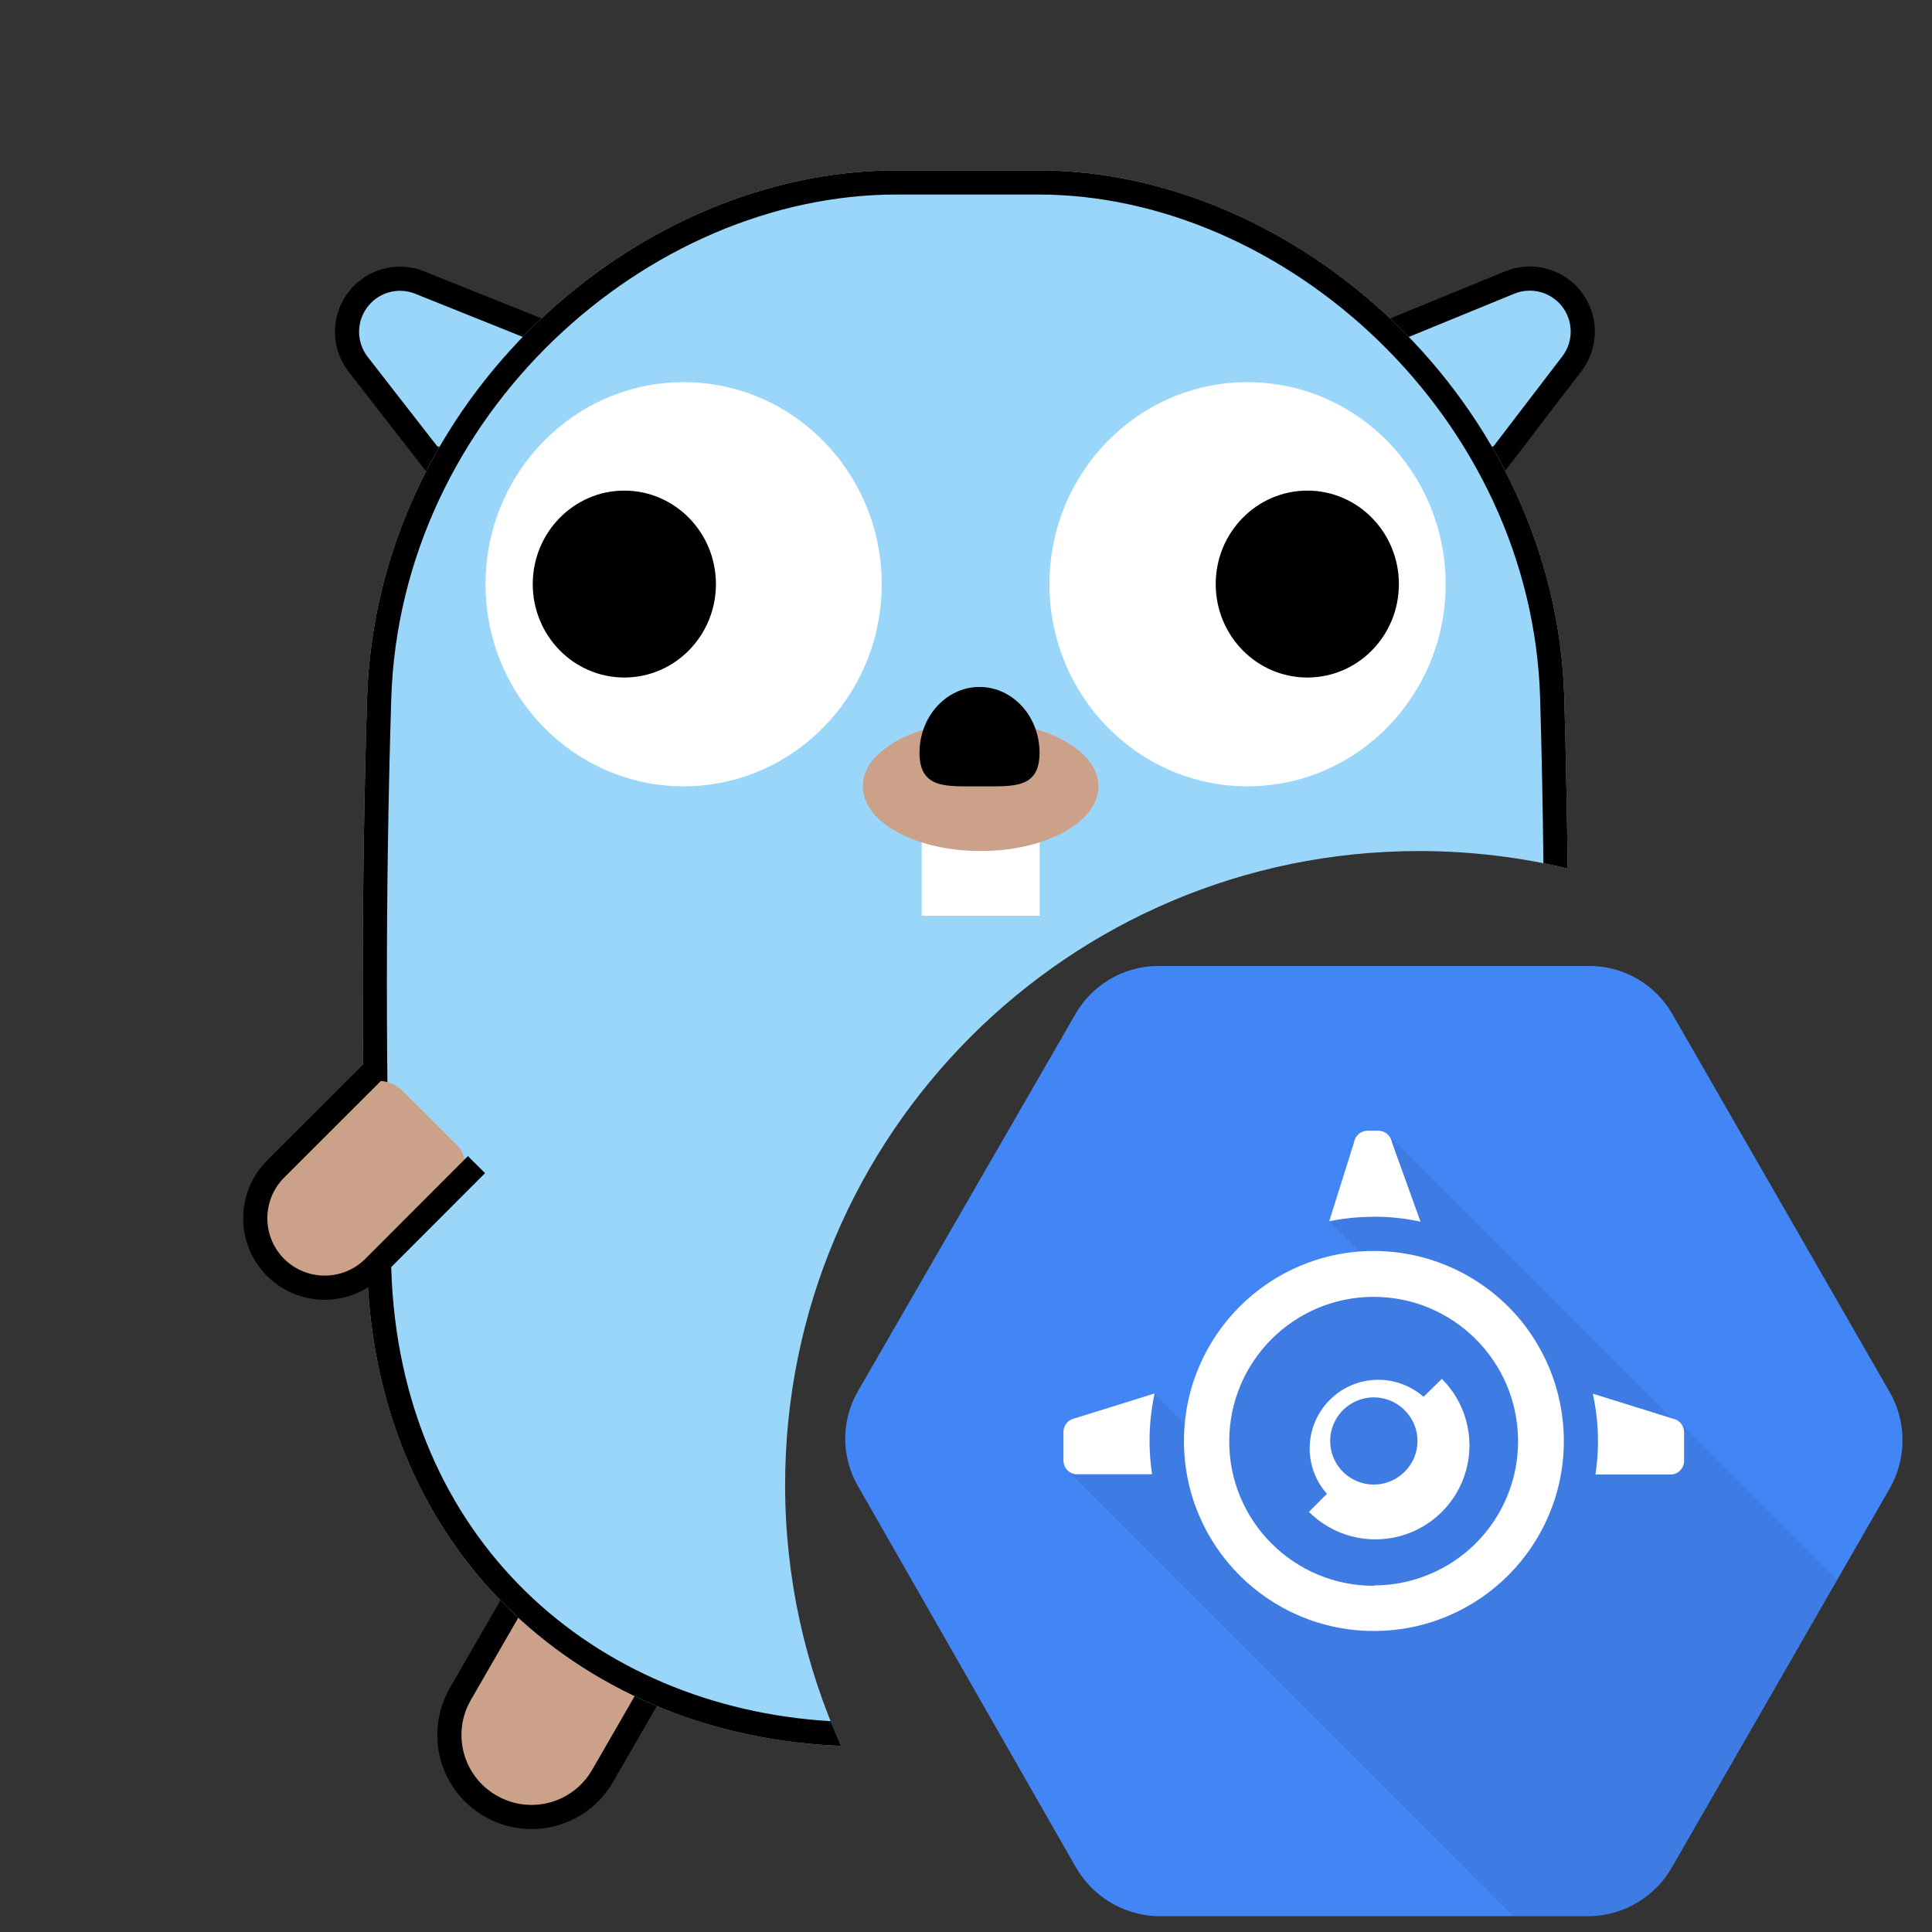 <svg width="16" height="16" viewBox="0 0 16 16" fill="none" xmlns="http://www.w3.org/2000/svg">
<rect x="0" y="0" width="16" height="16" fill="#333333" stroke="none"/>
<path d="M4.99 14.708L5.456 13.901C5.531 13.771 5.486 13.605 5.357 13.53L4.707 13.156C4.545 13.062 4.338 13.118 4.245 13.28L3.813 14.028C3.625 14.353 3.736 14.769 4.062 14.956C4.387 15.144 4.802 15.033 4.99 14.708Z" fill="#CCA18A"/>
<path d="M4.414 12.986L3.813 14.028C3.625 14.353 3.736 14.769 4.062 14.956V14.956C4.387 15.144 4.802 15.033 4.99 14.708L5.591 13.666" stroke="black" stroke-width="0.2"/>
<path d="M12.371 14.065L11.864 13.186C11.789 13.056 11.623 13.012 11.493 13.087L10.844 13.462C10.682 13.555 10.627 13.762 10.72 13.924L11.194 14.745C11.382 15.07 11.797 15.181 12.123 14.994C12.448 14.806 12.559 14.39 12.371 14.065Z" fill="#CCA18A"/>
<path d="M10.551 13.631L11.194 14.745C11.382 15.07 11.797 15.181 12.123 14.994V14.994C12.448 14.806 12.559 14.39 12.371 14.065L11.728 12.951" stroke="black" stroke-width="0.2"/>
<path d="M3.519 2.346L4.133 2.588C4.355 2.675 4.429 2.952 4.28 3.138L3.966 3.548C3.809 3.75 3.503 3.748 3.348 3.544L2.979 3.06C2.855 2.898 2.852 2.674 2.97 2.508C3.094 2.334 3.32 2.267 3.519 2.346Z" fill="#99D6FA"/>
<path d="M3.624 3.863L2.966 3.017C2.841 2.856 2.843 2.63 2.972 2.471V2.471C3.093 2.321 3.298 2.268 3.476 2.34L4.568 2.778" stroke="black" stroke-width="0.2"/>
<path d="M12.457 2.346L11.845 2.592C11.624 2.681 11.552 2.959 11.702 3.144L12.019 3.551C12.178 3.752 12.484 3.747 12.637 3.543L13.003 3.056C13.125 2.893 13.127 2.669 13.007 2.504C12.882 2.331 12.655 2.266 12.457 2.346Z" fill="#99D6FA"/>
<path d="M12.366 3.864L13.017 3.013C13.142 2.851 13.137 2.625 13.008 2.467V2.467C12.885 2.318 12.68 2.267 12.502 2.34L11.414 2.786" stroke="black" stroke-width="0.2"/>
<path fill-rule="evenodd" clip-rule="evenodd" d="M7.425 1.411C5.26 1.411 3.117 3.312 3.04 5.784C2.992 7.352 2.992 8.942 3.04 10.51C3.115 12.914 4.878 14.38 6.966 14.459C6.668 13.799 6.502 13.068 6.502 12.297C6.502 9.398 8.852 7.048 11.751 7.048C12.175 7.048 12.588 7.098 12.983 7.193C12.977 6.725 12.968 6.256 12.955 5.784C12.887 3.334 10.744 1.411 8.599 1.411H7.425Z" fill="#99D6FA"/>
<path fill-rule="evenodd" clip-rule="evenodd" d="M7.425 1.611H8.599C10.637 1.611 12.69 3.449 12.755 5.79C12.768 6.245 12.777 6.697 12.782 7.149C12.849 7.162 12.916 7.177 12.983 7.193C12.977 6.725 12.968 6.256 12.955 5.784C12.887 3.334 10.744 1.411 8.599 1.411H7.425C5.26 1.411 3.117 3.312 3.04 5.784C2.992 7.352 2.992 8.942 3.04 10.51C3.115 12.914 4.878 14.38 6.966 14.459C6.936 14.391 6.907 14.323 6.879 14.254C4.927 14.139 3.31 12.756 3.24 10.504C3.192 8.94 3.192 7.354 3.24 5.791C3.313 3.427 5.366 1.611 7.425 1.611Z" fill="black"/>
<path fill-rule="evenodd" clip-rule="evenodd" d="M7.302 4.838C7.302 5.762 6.567 6.512 5.662 6.512C4.756 6.512 4.021 5.762 4.021 4.838C4.021 3.914 4.756 3.165 5.662 3.165C6.567 3.165 7.302 3.914 7.302 4.838Z" fill="white"/>
<path fill-rule="evenodd" clip-rule="evenodd" d="M5.929 4.837C5.929 5.265 5.589 5.611 5.17 5.611C4.752 5.611 4.412 5.265 4.412 4.837C4.412 4.41 4.752 4.063 5.17 4.063C5.589 4.063 5.929 4.41 5.929 4.837Z" fill="black"/>
<path fill-rule="evenodd" clip-rule="evenodd" d="M11.972 4.838C11.972 5.762 11.237 6.512 10.331 6.512C9.425 6.512 8.691 5.762 8.691 4.838C8.691 3.914 9.425 3.165 10.331 3.165C11.237 3.165 11.972 3.914 11.972 4.838Z" fill="white"/>
<path fill-rule="evenodd" clip-rule="evenodd" d="M11.585 4.837C11.585 5.265 11.246 5.611 10.827 5.611C10.408 5.611 10.068 5.265 10.068 4.837C10.068 4.41 10.408 4.063 10.827 4.063C11.246 4.063 11.585 4.41 11.585 4.837Z" fill="black"/>
<path fill-rule="evenodd" clip-rule="evenodd" d="M7.633 7.584H8.61V6.779H7.633V7.584Z" fill="white"/>
<path fill-rule="evenodd" clip-rule="evenodd" d="M9.097 6.512C9.097 6.808 8.66 7.048 8.121 7.048C7.582 7.048 7.145 6.808 7.145 6.512C7.145 6.216 7.582 5.976 8.121 5.976C8.66 5.976 9.097 6.216 9.097 6.512Z" fill="#CCA18A"/>
<path fill-rule="evenodd" clip-rule="evenodd" d="M8.609 6.234C8.609 6.536 8.387 6.512 8.112 6.512C7.838 6.512 7.615 6.536 7.615 6.234C7.615 5.933 7.838 5.689 8.112 5.689C8.387 5.689 8.609 5.933 8.609 6.234Z" fill="black"/>
<path d="M13.711 9.682L13.023 8.994C12.933 8.905 12.788 8.905 12.698 8.994L12.249 9.443C12.138 9.555 12.138 9.736 12.249 9.848L12.897 10.496C13.122 10.72 13.486 10.72 13.711 10.496C13.935 10.271 13.935 9.907 13.711 9.682Z" fill="#CCA18A"/>
<path d="M12.047 9.646L12.897 10.496C13.122 10.72 13.486 10.72 13.711 10.496V10.496C13.935 10.271 13.935 9.907 13.711 9.682L12.86 8.832" stroke="black" stroke-width="0.2"/>
<path d="M3.096 10.496L3.784 9.808C3.874 9.718 3.874 9.573 3.784 9.483L3.335 9.035C3.223 8.923 3.042 8.923 2.93 9.035L2.282 9.682C2.058 9.907 2.058 10.271 2.282 10.496C2.507 10.72 2.871 10.72 3.096 10.496Z" fill="#CCA18A"/>
<path d="M3.133 8.832L2.282 9.682C2.058 9.907 2.058 10.271 2.282 10.496V10.496C2.507 10.72 2.871 10.72 3.096 10.496L3.946 9.645" stroke="black" stroke-width="0.2"/>
<path fill-rule="evenodd" clip-rule="evenodd" d="M15.651 11.531L13.852 8.402C13.714 8.158 13.458 8.005 13.177 8H9.579C9.298 8.005 9.042 8.158 8.904 8.402L7.104 11.523C6.965 11.765 6.965 12.063 7.104 12.305L8.903 15.452C9.04 15.7 9.296 15.858 9.578 15.869H13.177C13.459 15.859 13.716 15.701 13.852 15.454L15.651 12.325C15.791 12.079 15.791 11.777 15.651 11.531Z" fill="#4285F4"/>
<path opacity="0.07" fill-rule="evenodd" clip-rule="evenodd" d="M13.927 11.797L13.879 11.783L11.492 9.395L11.002 10.111L11.413 10.521L10.368 10.902L9.958 11.94L9.557 11.539L8.838 12.174L12.532 15.868H13.176C13.459 15.858 13.715 15.701 13.851 15.453L15.213 13.083L13.927 11.797Z" fill="black"/>
<path fill-rule="evenodd" clip-rule="evenodd" d="M9.805 11.934C9.805 11.065 10.509 10.36 11.378 10.36C11.795 10.36 12.195 10.526 12.491 10.821C12.786 11.116 12.951 11.516 12.951 11.934C12.951 12.803 12.247 13.507 11.378 13.507C10.509 13.507 9.805 12.803 9.805 11.934ZM10.18 11.938C10.18 12.598 10.716 13.133 11.377 13.133V13.13C11.694 13.13 11.998 13.004 12.223 12.78C12.447 12.555 12.573 12.251 12.572 11.934C12.571 11.273 12.034 10.739 11.374 10.74C10.714 10.741 10.179 11.277 10.18 11.938Z" fill="white"/>
<path fill-rule="evenodd" clip-rule="evenodd" d="M13.849 11.747L13.191 11.542C13.219 11.671 13.234 11.802 13.234 11.934C13.234 12.027 13.227 12.119 13.213 12.211H13.85C13.903 12.203 13.944 12.158 13.947 12.104V11.855C13.944 11.801 13.903 11.756 13.85 11.748" fill="white"/>
<path fill-rule="evenodd" clip-rule="evenodd" d="M11.379 10.076C11.508 10.076 11.637 10.09 11.764 10.117L11.528 9.462C11.519 9.408 11.474 9.367 11.42 9.364H11.321C11.266 9.367 11.221 9.408 11.213 9.462L11.008 10.114C11.129 10.089 11.253 10.077 11.377 10.077" fill="white"/>
<path fill-rule="evenodd" clip-rule="evenodd" d="M9.52 11.934C9.52 11.801 9.534 11.669 9.562 11.54L8.904 11.745C8.85 11.754 8.81 11.799 8.807 11.854V12.102C8.81 12.156 8.851 12.201 8.904 12.209H9.541C9.527 12.118 9.52 12.025 9.52 11.932" fill="white"/>
<path fill-rule="evenodd" clip-rule="evenodd" d="M11.789 11.568L11.941 11.419C12.138 11.616 12.215 11.903 12.143 12.171C12.071 12.44 11.861 12.65 11.592 12.722C11.323 12.794 11.037 12.717 10.84 12.521L10.989 12.371C10.79 12.147 10.8 11.807 11.012 11.594C11.223 11.382 11.563 11.37 11.789 11.568ZM11.239 12.267C11.374 12.323 11.529 12.292 11.632 12.189C11.701 12.121 11.739 12.03 11.739 11.934C11.739 11.838 11.701 11.746 11.632 11.678C11.529 11.575 11.374 11.544 11.239 11.6C11.104 11.656 11.016 11.787 11.016 11.934C11.016 12.08 11.104 12.211 11.239 12.267Z" fill="white"/>
</svg>
